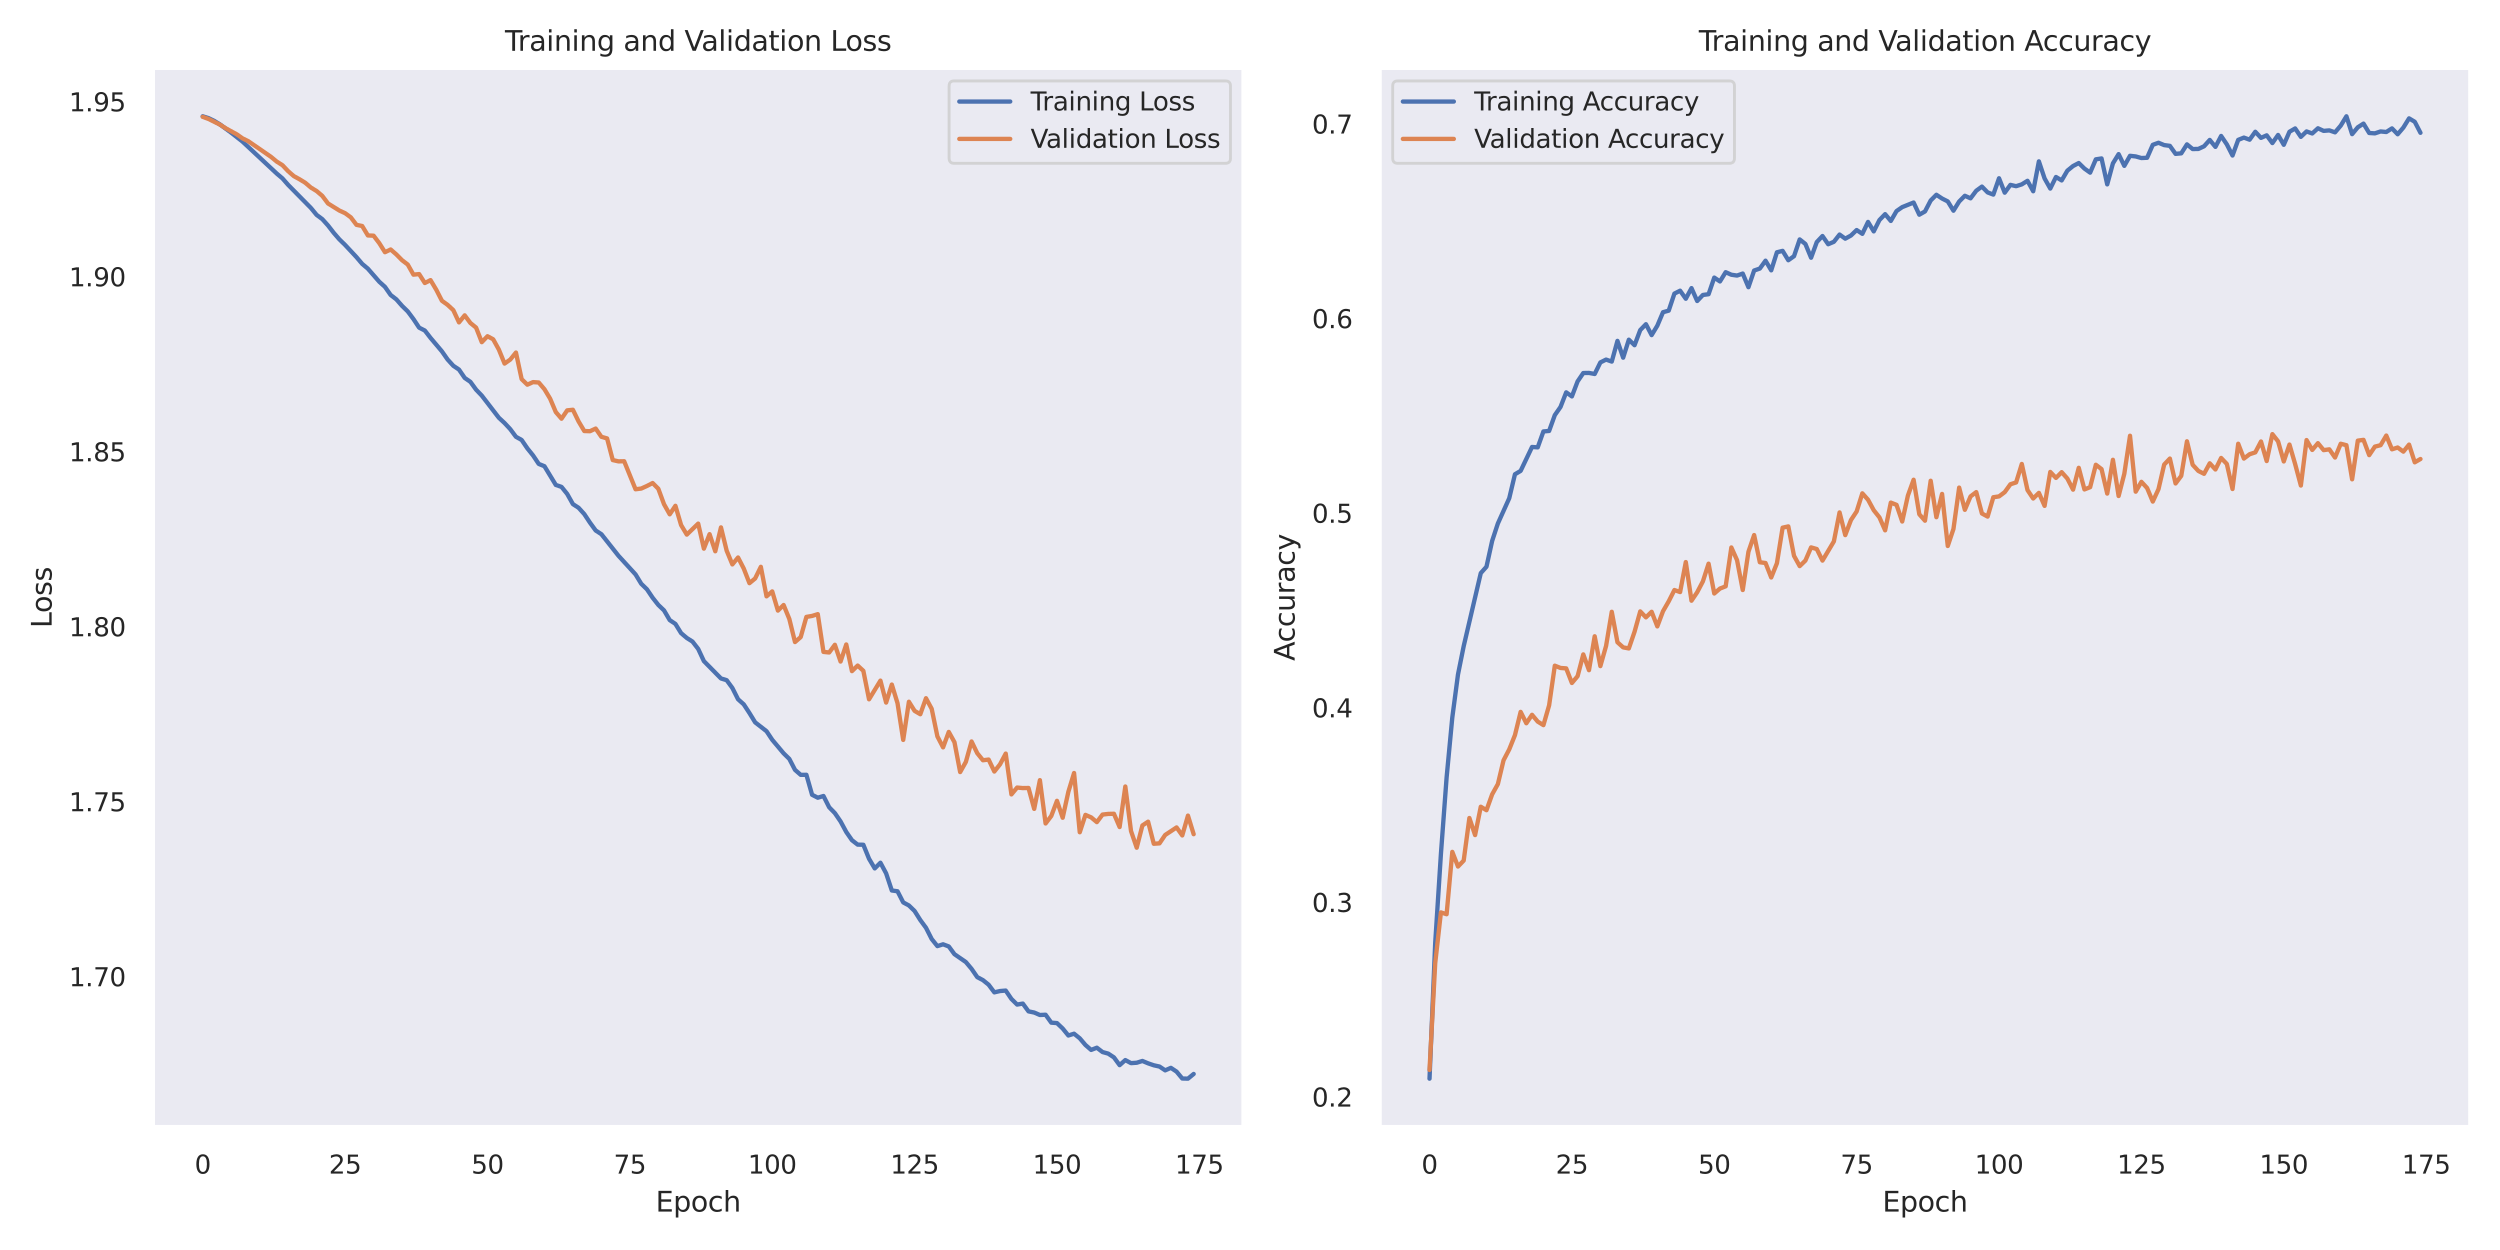 <?xml version="1.0" encoding="utf-8" standalone="no"?>
<!DOCTYPE svg PUBLIC "-//W3C//DTD SVG 1.1//EN"
  "http://www.w3.org/Graphics/SVG/1.1/DTD/svg11.dtd">
<svg xmlns:xlink="http://www.w3.org/1999/xlink" width="864pt" height="432pt" viewBox="0 0 864 432" xmlns="http://www.w3.org/2000/svg" version="1.1">
 <defs>
  <style type="text/css">*{stroke-linejoin: round; stroke-linecap: butt}</style>
 </defs>
 <g id="figure_1">
  <g id="patch_1">
   <path d="M 0 432 
L 864 432 
L 864 0 
L 0 0 
z
" style="fill: #ffffff"/>
  </g>
  <g id="axes_1">
   <g id="patch_2">
    <path d="M 52.938 389.412 
L 429.651 389.412 
L 429.651 23.568 
L 52.938 23.568 
z
" style="fill: #eaeaf2"/>
   </g>
   <g id="matplotlib.axis_1">
    <g id="xtick_1">
     <g id="text_1">
      <!-- 0 -->
      <g style="fill: #262626" transform="translate(67.262 405.599) scale(0.088 -0.088)">
       <defs>
        <path id="DejaVuSans-30" d="M 2034 4250 
Q 1547 4250 1301 3770 
Q 1056 3291 1056 2328 
Q 1056 1369 1301 889 
Q 1547 409 2034 409 
Q 2525 409 2770 889 
Q 3016 1369 3016 2328 
Q 3016 3291 2770 3770 
Q 2525 4250 2034 4250 
z
M 2034 4750 
Q 2819 4750 3233 4129 
Q 3647 3509 3647 2328 
Q 3647 1150 3233 529 
Q 2819 -91 2034 -91 
Q 1250 -91 836 529 
Q 422 1150 422 2328 
Q 422 3509 836 4129 
Q 1250 4750 2034 4750 
z
" transform="scale(0.016)"/>
       </defs>
       <use xlink:href="#DejaVuSans-30"/>
      </g>
     </g>
    </g>
    <g id="xtick_2">
     <g id="text_2">
      <!-- 25 -->
      <g style="fill: #262626" transform="translate(113.667 405.599) scale(0.088 -0.088)">
       <defs>
        <path id="DejaVuSans-32" d="M 1228 531 
L 3431 531 
L 3431 0 
L 469 0 
L 469 531 
Q 828 903 1448 1529 
Q 2069 2156 2228 2338 
Q 2531 2678 2651 2914 
Q 2772 3150 2772 3378 
Q 2772 3750 2511 3984 
Q 2250 4219 1831 4219 
Q 1534 4219 1204 4116 
Q 875 4013 500 3803 
L 500 4441 
Q 881 4594 1212 4672 
Q 1544 4750 1819 4750 
Q 2544 4750 2975 4387 
Q 3406 4025 3406 3419 
Q 3406 3131 3298 2873 
Q 3191 2616 2906 2266 
Q 2828 2175 2409 1742 
Q 1991 1309 1228 531 
z
" transform="scale(0.016)"/>
        <path id="DejaVuSans-35" d="M 691 4666 
L 3169 4666 
L 3169 4134 
L 1269 4134 
L 1269 2991 
Q 1406 3038 1543 3061 
Q 1681 3084 1819 3084 
Q 2600 3084 3056 2656 
Q 3513 2228 3513 1497 
Q 3513 744 3044 326 
Q 2575 -91 1722 -91 
Q 1428 -91 1123 -41 
Q 819 9 494 109 
L 494 744 
Q 775 591 1075 516 
Q 1375 441 1709 441 
Q 2250 441 2565 725 
Q 2881 1009 2881 1497 
Q 2881 1984 2565 2268 
Q 2250 2553 1709 2553 
Q 1456 2553 1204 2497 
Q 953 2441 691 2322 
L 691 4666 
z
" transform="scale(0.016)"/>
       </defs>
       <use xlink:href="#DejaVuSans-32"/>
       <use xlink:href="#DejaVuSans-35" x="63.623"/>
      </g>
     </g>
    </g>
    <g id="xtick_3">
     <g id="text_3">
      <!-- 50 -->
      <g style="fill: #262626" transform="translate(162.872 405.599) scale(0.088 -0.088)">
       <use xlink:href="#DejaVuSans-35"/>
       <use xlink:href="#DejaVuSans-30" x="63.623"/>
      </g>
     </g>
    </g>
    <g id="xtick_4">
     <g id="text_4">
      <!-- 75 -->
      <g style="fill: #262626" transform="translate(212.077 405.599) scale(0.088 -0.088)">
       <defs>
        <path id="DejaVuSans-37" d="M 525 4666 
L 3525 4666 
L 3525 4397 
L 1831 0 
L 1172 0 
L 2766 4134 
L 525 4134 
L 525 4666 
z
" transform="scale(0.016)"/>
       </defs>
       <use xlink:href="#DejaVuSans-37"/>
       <use xlink:href="#DejaVuSans-35" x="63.623"/>
      </g>
     </g>
    </g>
    <g id="xtick_5">
     <g id="text_5">
      <!-- 100 -->
      <g style="fill: #262626" transform="translate(258.483 405.599) scale(0.088 -0.088)">
       <defs>
        <path id="DejaVuSans-31" d="M 794 531 
L 1825 531 
L 1825 4091 
L 703 3866 
L 703 4441 
L 1819 4666 
L 2450 4666 
L 2450 531 
L 3481 531 
L 3481 0 
L 794 0 
L 794 531 
z
" transform="scale(0.016)"/>
       </defs>
       <use xlink:href="#DejaVuSans-31"/>
       <use xlink:href="#DejaVuSans-30" x="63.623"/>
       <use xlink:href="#DejaVuSans-30" x="127.246"/>
      </g>
     </g>
    </g>
    <g id="xtick_6">
     <g id="text_6">
      <!-- 125 -->
      <g style="fill: #262626" transform="translate(307.688 405.599) scale(0.088 -0.088)">
       <use xlink:href="#DejaVuSans-31"/>
       <use xlink:href="#DejaVuSans-32" x="63.623"/>
       <use xlink:href="#DejaVuSans-35" x="127.246"/>
      </g>
     </g>
    </g>
    <g id="xtick_7">
     <g id="text_7">
      <!-- 150 -->
      <g style="fill: #262626" transform="translate(356.892 405.599) scale(0.088 -0.088)">
       <use xlink:href="#DejaVuSans-31"/>
       <use xlink:href="#DejaVuSans-35" x="63.623"/>
       <use xlink:href="#DejaVuSans-30" x="127.246"/>
      </g>
     </g>
    </g>
    <g id="xtick_8">
     <g id="text_8">
      <!-- 175 -->
      <g style="fill: #262626" transform="translate(406.097 405.599) scale(0.088 -0.088)">
       <use xlink:href="#DejaVuSans-31"/>
       <use xlink:href="#DejaVuSans-37" x="63.623"/>
       <use xlink:href="#DejaVuSans-35" x="127.246"/>
      </g>
     </g>
    </g>
    <g id="text_9">
     <!-- Epoch -->
     <g style="fill: #262626" transform="translate(226.596 418.723) scale(0.096 -0.096)">
      <defs>
       <path id="DejaVuSans-45" d="M 628 4666 
L 3578 4666 
L 3578 4134 
L 1259 4134 
L 1259 2753 
L 3481 2753 
L 3481 2222 
L 1259 2222 
L 1259 531 
L 3634 531 
L 3634 0 
L 628 0 
L 628 4666 
z
" transform="scale(0.016)"/>
       <path id="DejaVuSans-70" d="M 1159 525 
L 1159 -1331 
L 581 -1331 
L 581 3500 
L 1159 3500 
L 1159 2969 
Q 1341 3281 1617 3432 
Q 1894 3584 2278 3584 
Q 2916 3584 3314 3078 
Q 3713 2572 3713 1747 
Q 3713 922 3314 415 
Q 2916 -91 2278 -91 
Q 1894 -91 1617 61 
Q 1341 213 1159 525 
z
M 3116 1747 
Q 3116 2381 2855 2742 
Q 2594 3103 2138 3103 
Q 1681 3103 1420 2742 
Q 1159 2381 1159 1747 
Q 1159 1113 1420 752 
Q 1681 391 2138 391 
Q 2594 391 2855 752 
Q 3116 1113 3116 1747 
z
" transform="scale(0.016)"/>
       <path id="DejaVuSans-6f" d="M 1959 3097 
Q 1497 3097 1228 2736 
Q 959 2375 959 1747 
Q 959 1119 1226 758 
Q 1494 397 1959 397 
Q 2419 397 2687 759 
Q 2956 1122 2956 1747 
Q 2956 2369 2687 2733 
Q 2419 3097 1959 3097 
z
M 1959 3584 
Q 2709 3584 3137 3096 
Q 3566 2609 3566 1747 
Q 3566 888 3137 398 
Q 2709 -91 1959 -91 
Q 1206 -91 779 398 
Q 353 888 353 1747 
Q 353 2609 779 3096 
Q 1206 3584 1959 3584 
z
" transform="scale(0.016)"/>
       <path id="DejaVuSans-63" d="M 3122 3366 
L 3122 2828 
Q 2878 2963 2633 3030 
Q 2388 3097 2138 3097 
Q 1578 3097 1268 2742 
Q 959 2388 959 1747 
Q 959 1106 1268 751 
Q 1578 397 2138 397 
Q 2388 397 2633 464 
Q 2878 531 3122 666 
L 3122 134 
Q 2881 22 2623 -34 
Q 2366 -91 2075 -91 
Q 1284 -91 818 406 
Q 353 903 353 1747 
Q 353 2603 823 3093 
Q 1294 3584 2113 3584 
Q 2378 3584 2631 3529 
Q 2884 3475 3122 3366 
z
" transform="scale(0.016)"/>
       <path id="DejaVuSans-68" d="M 3513 2113 
L 3513 0 
L 2938 0 
L 2938 2094 
Q 2938 2591 2744 2837 
Q 2550 3084 2163 3084 
Q 1697 3084 1428 2787 
Q 1159 2491 1159 1978 
L 1159 0 
L 581 0 
L 581 4863 
L 1159 4863 
L 1159 2956 
Q 1366 3272 1645 3428 
Q 1925 3584 2291 3584 
Q 2894 3584 3203 3211 
Q 3513 2838 3513 2113 
z
" transform="scale(0.016)"/>
      </defs>
      <use xlink:href="#DejaVuSans-45"/>
      <use xlink:href="#DejaVuSans-70" x="63.184"/>
      <use xlink:href="#DejaVuSans-6f" x="126.66"/>
      <use xlink:href="#DejaVuSans-63" x="187.842"/>
      <use xlink:href="#DejaVuSans-68" x="242.822"/>
     </g>
    </g>
   </g>
   <g id="matplotlib.axis_2">
    <g id="ytick_1">
     <g id="text_10">
      <!-- 1.70 -->
      <g style="fill: #262626" transform="translate(23.844 340.845) scale(0.088 -0.088)">
       <defs>
        <path id="DejaVuSans-2e" d="M 684 794 
L 1344 794 
L 1344 0 
L 684 0 
L 684 794 
z
" transform="scale(0.016)"/>
       </defs>
       <use xlink:href="#DejaVuSans-31"/>
       <use xlink:href="#DejaVuSans-2e" x="63.623"/>
       <use xlink:href="#DejaVuSans-37" x="95.41"/>
       <use xlink:href="#DejaVuSans-30" x="159.033"/>
      </g>
     </g>
    </g>
    <g id="ytick_2">
     <g id="text_11">
      <!-- 1.75 -->
      <g style="fill: #262626" transform="translate(23.844 280.372) scale(0.088 -0.088)">
       <use xlink:href="#DejaVuSans-31"/>
       <use xlink:href="#DejaVuSans-2e" x="63.623"/>
       <use xlink:href="#DejaVuSans-37" x="95.41"/>
       <use xlink:href="#DejaVuSans-35" x="159.033"/>
      </g>
     </g>
    </g>
    <g id="ytick_3">
     <g id="text_12">
      <!-- 1.80 -->
      <g style="fill: #262626" transform="translate(23.844 219.9) scale(0.088 -0.088)">
       <defs>
        <path id="DejaVuSans-38" d="M 2034 2216 
Q 1584 2216 1326 1975 
Q 1069 1734 1069 1313 
Q 1069 891 1326 650 
Q 1584 409 2034 409 
Q 2484 409 2743 651 
Q 3003 894 3003 1313 
Q 3003 1734 2745 1975 
Q 2488 2216 2034 2216 
z
M 1403 2484 
Q 997 2584 770 2862 
Q 544 3141 544 3541 
Q 544 4100 942 4425 
Q 1341 4750 2034 4750 
Q 2731 4750 3128 4425 
Q 3525 4100 3525 3541 
Q 3525 3141 3298 2862 
Q 3072 2584 2669 2484 
Q 3125 2378 3379 2068 
Q 3634 1759 3634 1313 
Q 3634 634 3220 271 
Q 2806 -91 2034 -91 
Q 1263 -91 848 271 
Q 434 634 434 1313 
Q 434 1759 690 2068 
Q 947 2378 1403 2484 
z
M 1172 3481 
Q 1172 3119 1398 2916 
Q 1625 2713 2034 2713 
Q 2441 2713 2670 2916 
Q 2900 3119 2900 3481 
Q 2900 3844 2670 4047 
Q 2441 4250 2034 4250 
Q 1625 4250 1398 4047 
Q 1172 3844 1172 3481 
z
" transform="scale(0.016)"/>
       </defs>
       <use xlink:href="#DejaVuSans-31"/>
       <use xlink:href="#DejaVuSans-2e" x="63.623"/>
       <use xlink:href="#DejaVuSans-38" x="95.41"/>
       <use xlink:href="#DejaVuSans-30" x="159.033"/>
      </g>
     </g>
    </g>
    <g id="ytick_4">
     <g id="text_13">
      <!-- 1.85 -->
      <g style="fill: #262626" transform="translate(23.844 159.427) scale(0.088 -0.088)">
       <use xlink:href="#DejaVuSans-31"/>
       <use xlink:href="#DejaVuSans-2e" x="63.623"/>
       <use xlink:href="#DejaVuSans-38" x="95.41"/>
       <use xlink:href="#DejaVuSans-35" x="159.033"/>
      </g>
     </g>
    </g>
    <g id="ytick_5">
     <g id="text_14">
      <!-- 1.90 -->
      <g style="fill: #262626" transform="translate(23.844 98.954) scale(0.088 -0.088)">
       <defs>
        <path id="DejaVuSans-39" d="M 703 97 
L 703 672 
Q 941 559 1184 500 
Q 1428 441 1663 441 
Q 2288 441 2617 861 
Q 2947 1281 2994 2138 
Q 2813 1869 2534 1725 
Q 2256 1581 1919 1581 
Q 1219 1581 811 2004 
Q 403 2428 403 3163 
Q 403 3881 828 4315 
Q 1253 4750 1959 4750 
Q 2769 4750 3195 4129 
Q 3622 3509 3622 2328 
Q 3622 1225 3098 567 
Q 2575 -91 1691 -91 
Q 1453 -91 1209 -44 
Q 966 3 703 97 
z
M 1959 2075 
Q 2384 2075 2632 2365 
Q 2881 2656 2881 3163 
Q 2881 3666 2632 3958 
Q 2384 4250 1959 4250 
Q 1534 4250 1286 3958 
Q 1038 3666 1038 3163 
Q 1038 2656 1286 2365 
Q 1534 2075 1959 2075 
z
" transform="scale(0.016)"/>
       </defs>
       <use xlink:href="#DejaVuSans-31"/>
       <use xlink:href="#DejaVuSans-2e" x="63.623"/>
       <use xlink:href="#DejaVuSans-39" x="95.41"/>
       <use xlink:href="#DejaVuSans-30" x="159.033"/>
      </g>
     </g>
    </g>
    <g id="ytick_6">
     <g id="text_15">
      <!-- 1.95 -->
      <g style="fill: #262626" transform="translate(23.844 38.482) scale(0.088 -0.088)">
       <use xlink:href="#DejaVuSans-31"/>
       <use xlink:href="#DejaVuSans-2e" x="63.623"/>
       <use xlink:href="#DejaVuSans-39" x="95.41"/>
       <use xlink:href="#DejaVuSans-35" x="159.033"/>
      </g>
     </g>
    </g>
    <g id="text_16">
     <!-- Loss -->
     <g style="fill: #262626" transform="translate(17.848 217.018) rotate(-90) scale(0.096 -0.096)">
      <defs>
       <path id="DejaVuSans-4c" d="M 628 4666 
L 1259 4666 
L 1259 531 
L 3531 531 
L 3531 0 
L 628 0 
L 628 4666 
z
" transform="scale(0.016)"/>
       <path id="DejaVuSans-73" d="M 2834 3397 
L 2834 2853 
Q 2591 2978 2328 3040 
Q 2066 3103 1784 3103 
Q 1356 3103 1142 2972 
Q 928 2841 928 2578 
Q 928 2378 1081 2264 
Q 1234 2150 1697 2047 
L 1894 2003 
Q 2506 1872 2764 1633 
Q 3022 1394 3022 966 
Q 3022 478 2636 193 
Q 2250 -91 1575 -91 
Q 1294 -91 989 -36 
Q 684 19 347 128 
L 347 722 
Q 666 556 975 473 
Q 1284 391 1588 391 
Q 1994 391 2212 530 
Q 2431 669 2431 922 
Q 2431 1156 2273 1281 
Q 2116 1406 1581 1522 
L 1381 1569 
Q 847 1681 609 1914 
Q 372 2147 372 2553 
Q 372 3047 722 3315 
Q 1072 3584 1716 3584 
Q 2034 3584 2315 3537 
Q 2597 3491 2834 3397 
z
" transform="scale(0.016)"/>
      </defs>
      <use xlink:href="#DejaVuSans-4c"/>
      <use xlink:href="#DejaVuSans-6f" x="53.963"/>
      <use xlink:href="#DejaVuSans-73" x="115.145"/>
      <use xlink:href="#DejaVuSans-73" x="167.244"/>
     </g>
    </g>
   </g>
   <g id="line2d_1">
    <path d="M 70.061 40.197 
L 72.03 40.81 
L 73.998 41.755 
L 75.966 42.968 
L 79.902 45.863 
L 83.839 48.961 
L 95.648 59.99 
L 97.616 61.654 
L 99.584 63.9 
L 107.457 71.885 
L 109.425 74.272 
L 111.393 75.737 
L 113.362 77.927 
L 115.33 80.463 
L 117.298 82.738 
L 119.266 84.651 
L 123.203 88.874 
L 125.171 91.199 
L 127.139 92.857 
L 131.075 97.371 
L 133.044 99.147 
L 135.012 101.949 
L 136.98 103.465 
L 138.948 105.708 
L 140.916 107.624 
L 142.885 110.265 
L 144.853 113.235 
L 146.821 114.235 
L 148.789 116.772 
L 152.726 121.433 
L 154.694 124.244 
L 156.662 126.409 
L 158.63 127.73 
L 160.598 130.604 
L 162.567 131.966 
L 164.535 134.669 
L 166.503 136.72 
L 172.408 144.384 
L 174.376 146.203 
L 176.344 148.315 
L 178.312 150.955 
L 180.28 152.057 
L 182.249 154.947 
L 184.217 157.392 
L 186.185 160.331 
L 188.153 161.124 
L 192.09 167.605 
L 194.058 168.265 
L 196.026 170.716 
L 197.994 174.217 
L 199.962 175.495 
L 201.931 177.675 
L 203.899 180.638 
L 205.867 183.338 
L 207.835 184.614 
L 213.74 192.071 
L 219.644 198.522 
L 221.613 201.748 
L 223.581 203.663 
L 225.549 206.571 
L 227.517 209.07 
L 229.485 210.949 
L 231.454 214.306 
L 233.422 215.626 
L 235.39 218.813 
L 237.358 220.484 
L 239.326 221.725 
L 241.294 224.268 
L 243.263 228.483 
L 249.167 234.473 
L 251.135 235.074 
L 253.104 237.765 
L 255.072 241.668 
L 257.04 243.428 
L 259.008 246.431 
L 260.976 249.644 
L 264.913 252.715 
L 266.881 255.672 
L 270.817 260.349 
L 272.786 262.278 
L 274.754 266.066 
L 276.722 267.783 
L 278.69 267.771 
L 280.658 274.677 
L 282.627 275.686 
L 284.595 275.1 
L 286.563 278.995 
L 288.531 281.017 
L 290.499 283.888 
L 292.468 287.536 
L 294.436 290.375 
L 296.404 291.903 
L 298.372 291.947 
L 300.34 296.787 
L 302.309 300.123 
L 304.277 298.16 
L 306.245 301.834 
L 308.213 307.753 
L 310.181 308.021 
L 312.15 311.868 
L 314.118 312.931 
L 316.086 314.851 
L 318.054 317.969 
L 320.022 320.644 
L 321.991 324.52 
L 323.959 326.975 
L 325.927 326.355 
L 327.895 327.089 
L 329.863 329.771 
L 333.8 332.49 
L 335.768 334.834 
L 337.736 337.698 
L 339.704 338.729 
L 341.673 340.326 
L 343.641 342.957 
L 345.609 342.502 
L 347.577 342.343 
L 349.545 345.232 
L 351.514 347.177 
L 353.482 346.838 
L 355.45 349.525 
L 357.418 349.934 
L 359.386 350.782 
L 361.355 350.692 
L 363.323 353.43 
L 365.291 353.58 
L 367.259 355.447 
L 369.227 357.869 
L 371.196 357.247 
L 373.164 358.838 
L 375.132 361.15 
L 377.1 362.85 
L 379.068 362.087 
L 381.037 363.587 
L 383.005 364.132 
L 384.973 365.43 
L 386.941 368.115 
L 388.909 366.364 
L 390.878 367.418 
L 392.846 367.285 
L 394.814 366.668 
L 396.782 367.487 
L 398.75 368.165 
L 400.718 368.598 
L 402.687 369.914 
L 404.655 369.049 
L 406.623 370.354 
L 408.591 372.731 
L 410.559 372.783 
L 412.528 371.165 
L 412.528 371.165 
" clip-path="url(#p91e1d79ebf)" style="fill: none; stroke: #4c72b0; stroke-width: 1.5; stroke-linecap: round"/>
   </g>
   <g id="line2d_2">
    <path d="M 70.061 40.385 
L 72.03 41.095 
L 75.966 43.046 
L 77.934 44.296 
L 81.871 46.45 
L 83.839 47.834 
L 85.807 48.794 
L 93.68 54.226 
L 95.648 55.849 
L 97.616 57.093 
L 99.584 59.164 
L 101.552 60.873 
L 103.521 61.953 
L 105.489 63.16 
L 107.457 64.836 
L 109.425 66.026 
L 111.393 67.712 
L 113.362 70.32 
L 117.298 72.771 
L 119.266 73.674 
L 121.234 75.108 
L 123.203 77.712 
L 125.171 78.105 
L 127.139 81.37 
L 129.107 81.453 
L 131.075 84.033 
L 133.044 87.159 
L 135.012 86.223 
L 136.98 87.934 
L 138.948 89.929 
L 140.916 91.426 
L 142.885 94.919 
L 144.853 94.721 
L 146.821 97.807 
L 148.789 96.811 
L 150.757 100.107 
L 152.726 103.944 
L 154.694 105.363 
L 156.662 107.187 
L 158.63 111.411 
L 160.598 108.987 
L 162.567 111.623 
L 164.535 113.224 
L 166.503 118.25 
L 168.471 116.207 
L 170.439 117.251 
L 172.408 120.823 
L 174.376 125.65 
L 176.344 124.269 
L 178.312 121.844 
L 180.28 131.031 
L 182.249 132.946 
L 184.217 132.059 
L 186.185 132.192 
L 188.153 134.503 
L 190.121 137.773 
L 192.09 142.419 
L 194.058 144.701 
L 196.026 141.82 
L 197.994 141.617 
L 199.962 145.659 
L 201.931 148.964 
L 203.899 149.028 
L 205.867 148.112 
L 207.835 150.959 
L 209.803 151.517 
L 211.772 159 
L 213.74 159.449 
L 215.708 159.408 
L 219.644 169.09 
L 221.613 168.842 
L 223.581 167.954 
L 225.549 166.941 
L 227.517 168.916 
L 229.485 174.261 
L 231.454 177.749 
L 233.422 174.807 
L 235.39 181.468 
L 237.358 184.758 
L 241.294 180.961 
L 243.263 189.607 
L 245.231 184.61 
L 247.199 190.52 
L 249.167 182.268 
L 251.135 190.314 
L 253.104 195.063 
L 255.072 192.674 
L 257.04 196.488 
L 259.008 201.54 
L 260.976 199.915 
L 262.945 195.895 
L 264.913 206.095 
L 266.881 204.393 
L 268.849 211.019 
L 270.817 209.096 
L 272.786 213.896 
L 274.754 221.891 
L 276.722 220.179 
L 278.69 213.201 
L 280.658 212.864 
L 282.627 212.257 
L 284.595 225.299 
L 286.563 225.496 
L 288.531 222.838 
L 290.499 228.629 
L 292.468 222.733 
L 294.436 231.94 
L 296.404 230.023 
L 298.372 231.836 
L 300.34 241.679 
L 304.277 235.224 
L 306.245 242.804 
L 308.213 236.586 
L 310.181 243.018 
L 312.15 255.711 
L 314.118 242.523 
L 316.086 245.68 
L 318.054 246.835 
L 320.022 241.309 
L 321.991 244.961 
L 323.959 254.497 
L 325.927 258.288 
L 327.895 252.954 
L 329.863 256.504 
L 331.832 266.826 
L 333.8 263.316 
L 335.768 256.252 
L 337.736 260.306 
L 339.704 262.742 
L 341.673 262.506 
L 343.641 266.639 
L 345.609 264.151 
L 347.577 260.442 
L 349.545 274.546 
L 351.514 272.179 
L 353.482 272.36 
L 355.45 272.326 
L 357.418 279.546 
L 359.386 269.622 
L 361.355 284.591 
L 363.323 281.995 
L 365.291 276.771 
L 367.259 282.614 
L 369.227 273.638 
L 371.196 267.157 
L 373.164 287.625 
L 375.132 281.627 
L 377.1 282.483 
L 379.068 284.126 
L 381.037 281.515 
L 383.005 281.29 
L 384.973 281.237 
L 386.941 285.821 
L 388.909 271.819 
L 390.878 287.206 
L 392.846 292.967 
L 394.814 285.278 
L 396.782 283.975 
L 398.75 291.601 
L 400.718 291.468 
L 402.687 288.561 
L 406.623 285.963 
L 408.591 288.722 
L 410.559 281.879 
L 412.528 288.294 
L 412.528 288.294 
" clip-path="url(#p91e1d79ebf)" style="fill: none; stroke: #dd8452; stroke-width: 1.5; stroke-linecap: round"/>
   </g>
   <g id="patch_3">
    <path d="M 52.938 389.412 
L 52.938 23.568 
" style="fill: none; stroke: #ffffff; stroke-width: 1.25; stroke-linejoin: miter; stroke-linecap: square"/>
   </g>
   <g id="patch_4">
    <path d="M 429.651 389.412 
L 429.651 23.568 
" style="fill: none; stroke: #ffffff; stroke-width: 1.25; stroke-linejoin: miter; stroke-linecap: square"/>
   </g>
   <g id="patch_5">
    <path d="M 52.938 389.412 
L 429.651 389.412 
" style="fill: none; stroke: #ffffff; stroke-width: 1.25; stroke-linejoin: miter; stroke-linecap: square"/>
   </g>
   <g id="patch_6">
    <path d="M 52.938 23.568 
L 429.651 23.568 
" style="fill: none; stroke: #ffffff; stroke-width: 1.25; stroke-linejoin: miter; stroke-linecap: square"/>
   </g>
   <g id="text_17">
    <!-- Training and Validation Loss -->
    <g style="fill: #262626" transform="translate(174.519 17.568) scale(0.096 -0.096)">
     <defs>
      <path id="DejaVuSans-54" d="M -19 4666 
L 3928 4666 
L 3928 4134 
L 2272 4134 
L 2272 0 
L 1638 0 
L 1638 4134 
L -19 4134 
L -19 4666 
z
" transform="scale(0.016)"/>
      <path id="DejaVuSans-72" d="M 2631 2963 
Q 2534 3019 2420 3045 
Q 2306 3072 2169 3072 
Q 1681 3072 1420 2755 
Q 1159 2438 1159 1844 
L 1159 0 
L 581 0 
L 581 3500 
L 1159 3500 
L 1159 2956 
Q 1341 3275 1631 3429 
Q 1922 3584 2338 3584 
Q 2397 3584 2469 3576 
Q 2541 3569 2628 3553 
L 2631 2963 
z
" transform="scale(0.016)"/>
      <path id="DejaVuSans-61" d="M 2194 1759 
Q 1497 1759 1228 1600 
Q 959 1441 959 1056 
Q 959 750 1161 570 
Q 1363 391 1709 391 
Q 2188 391 2477 730 
Q 2766 1069 2766 1631 
L 2766 1759 
L 2194 1759 
z
M 3341 1997 
L 3341 0 
L 2766 0 
L 2766 531 
Q 2569 213 2275 61 
Q 1981 -91 1556 -91 
Q 1019 -91 701 211 
Q 384 513 384 1019 
Q 384 1609 779 1909 
Q 1175 2209 1959 2209 
L 2766 2209 
L 2766 2266 
Q 2766 2663 2505 2880 
Q 2244 3097 1772 3097 
Q 1472 3097 1187 3025 
Q 903 2953 641 2809 
L 641 3341 
Q 956 3463 1253 3523 
Q 1550 3584 1831 3584 
Q 2591 3584 2966 3190 
Q 3341 2797 3341 1997 
z
" transform="scale(0.016)"/>
      <path id="DejaVuSans-69" d="M 603 3500 
L 1178 3500 
L 1178 0 
L 603 0 
L 603 3500 
z
M 603 4863 
L 1178 4863 
L 1178 4134 
L 603 4134 
L 603 4863 
z
" transform="scale(0.016)"/>
      <path id="DejaVuSans-6e" d="M 3513 2113 
L 3513 0 
L 2938 0 
L 2938 2094 
Q 2938 2591 2744 2837 
Q 2550 3084 2163 3084 
Q 1697 3084 1428 2787 
Q 1159 2491 1159 1978 
L 1159 0 
L 581 0 
L 581 3500 
L 1159 3500 
L 1159 2956 
Q 1366 3272 1645 3428 
Q 1925 3584 2291 3584 
Q 2894 3584 3203 3211 
Q 3513 2838 3513 2113 
z
" transform="scale(0.016)"/>
      <path id="DejaVuSans-67" d="M 2906 1791 
Q 2906 2416 2648 2759 
Q 2391 3103 1925 3103 
Q 1463 3103 1205 2759 
Q 947 2416 947 1791 
Q 947 1169 1205 825 
Q 1463 481 1925 481 
Q 2391 481 2648 825 
Q 2906 1169 2906 1791 
z
M 3481 434 
Q 3481 -459 3084 -895 
Q 2688 -1331 1869 -1331 
Q 1566 -1331 1297 -1286 
Q 1028 -1241 775 -1147 
L 775 -588 
Q 1028 -725 1275 -790 
Q 1522 -856 1778 -856 
Q 2344 -856 2625 -561 
Q 2906 -266 2906 331 
L 2906 616 
Q 2728 306 2450 153 
Q 2172 0 1784 0 
Q 1141 0 747 490 
Q 353 981 353 1791 
Q 353 2603 747 3093 
Q 1141 3584 1784 3584 
Q 2172 3584 2450 3431 
Q 2728 3278 2906 2969 
L 2906 3500 
L 3481 3500 
L 3481 434 
z
" transform="scale(0.016)"/>
      <path id="DejaVuSans-20" transform="scale(0.016)"/>
      <path id="DejaVuSans-64" d="M 2906 2969 
L 2906 4863 
L 3481 4863 
L 3481 0 
L 2906 0 
L 2906 525 
Q 2725 213 2448 61 
Q 2172 -91 1784 -91 
Q 1150 -91 751 415 
Q 353 922 353 1747 
Q 353 2572 751 3078 
Q 1150 3584 1784 3584 
Q 2172 3584 2448 3432 
Q 2725 3281 2906 2969 
z
M 947 1747 
Q 947 1113 1208 752 
Q 1469 391 1925 391 
Q 2381 391 2643 752 
Q 2906 1113 2906 1747 
Q 2906 2381 2643 2742 
Q 2381 3103 1925 3103 
Q 1469 3103 1208 2742 
Q 947 2381 947 1747 
z
" transform="scale(0.016)"/>
      <path id="DejaVuSans-56" d="M 1831 0 
L 50 4666 
L 709 4666 
L 2188 738 
L 3669 4666 
L 4325 4666 
L 2547 0 
L 1831 0 
z
" transform="scale(0.016)"/>
      <path id="DejaVuSans-6c" d="M 603 4863 
L 1178 4863 
L 1178 0 
L 603 0 
L 603 4863 
z
" transform="scale(0.016)"/>
      <path id="DejaVuSans-74" d="M 1172 4494 
L 1172 3500 
L 2356 3500 
L 2356 3053 
L 1172 3053 
L 1172 1153 
Q 1172 725 1289 603 
Q 1406 481 1766 481 
L 2356 481 
L 2356 0 
L 1766 0 
Q 1100 0 847 248 
Q 594 497 594 1153 
L 594 3053 
L 172 3053 
L 172 3500 
L 594 3500 
L 594 4494 
L 1172 4494 
z
" transform="scale(0.016)"/>
     </defs>
     <use xlink:href="#DejaVuSans-54"/>
     <use xlink:href="#DejaVuSans-72" x="46.334"/>
     <use xlink:href="#DejaVuSans-61" x="87.447"/>
     <use xlink:href="#DejaVuSans-69" x="148.727"/>
     <use xlink:href="#DejaVuSans-6e" x="176.51"/>
     <use xlink:href="#DejaVuSans-69" x="239.889"/>
     <use xlink:href="#DejaVuSans-6e" x="267.672"/>
     <use xlink:href="#DejaVuSans-67" x="331.051"/>
     <use xlink:href="#DejaVuSans-20" x="394.527"/>
     <use xlink:href="#DejaVuSans-61" x="426.314"/>
     <use xlink:href="#DejaVuSans-6e" x="487.594"/>
     <use xlink:href="#DejaVuSans-64" x="550.973"/>
     <use xlink:href="#DejaVuSans-20" x="614.449"/>
     <use xlink:href="#DejaVuSans-56" x="646.236"/>
     <use xlink:href="#DejaVuSans-61" x="706.895"/>
     <use xlink:href="#DejaVuSans-6c" x="768.174"/>
     <use xlink:href="#DejaVuSans-69" x="795.957"/>
     <use xlink:href="#DejaVuSans-64" x="823.74"/>
     <use xlink:href="#DejaVuSans-61" x="887.217"/>
     <use xlink:href="#DejaVuSans-74" x="948.496"/>
     <use xlink:href="#DejaVuSans-69" x="987.705"/>
     <use xlink:href="#DejaVuSans-6f" x="1015.488"/>
     <use xlink:href="#DejaVuSans-6e" x="1076.67"/>
     <use xlink:href="#DejaVuSans-20" x="1140.049"/>
     <use xlink:href="#DejaVuSans-4c" x="1171.836"/>
     <use xlink:href="#DejaVuSans-6f" x="1225.799"/>
     <use xlink:href="#DejaVuSans-73" x="1286.98"/>
     <use xlink:href="#DejaVuSans-73" x="1339.08"/>
    </g>
   </g>
   <g id="legend_1">
    <g id="patch_7">
     <path d="M 329.776 56.441 
L 423.491 56.441 
Q 425.251 56.441 425.251 54.681 
L 425.251 29.728 
Q 425.251 27.968 423.491 27.968 
L 329.776 27.968 
Q 328.017 27.968 328.017 29.728 
L 328.017 54.681 
Q 328.017 56.441 329.776 56.441 
z
" style="fill: #eaeaf2; opacity: 0.8; stroke: #cccccc; stroke-linejoin: miter"/>
    </g>
    <g id="line2d_3">
     <path d="M 331.536 35.095 
L 340.337 35.095 
L 349.137 35.095 
" style="fill: none; stroke: #4c72b0; stroke-width: 1.5; stroke-linecap: round"/>
    </g>
    <g id="text_18">
     <!-- Training Loss -->
     <g style="fill: #262626" transform="translate(356.176 38.175) scale(0.088 -0.088)">
      <use xlink:href="#DejaVuSans-54"/>
      <use xlink:href="#DejaVuSans-72" x="46.334"/>
      <use xlink:href="#DejaVuSans-61" x="87.447"/>
      <use xlink:href="#DejaVuSans-69" x="148.727"/>
      <use xlink:href="#DejaVuSans-6e" x="176.51"/>
      <use xlink:href="#DejaVuSans-69" x="239.889"/>
      <use xlink:href="#DejaVuSans-6e" x="267.672"/>
      <use xlink:href="#DejaVuSans-67" x="331.051"/>
      <use xlink:href="#DejaVuSans-20" x="394.527"/>
      <use xlink:href="#DejaVuSans-4c" x="426.314"/>
      <use xlink:href="#DejaVuSans-6f" x="480.277"/>
      <use xlink:href="#DejaVuSans-73" x="541.459"/>
      <use xlink:href="#DejaVuSans-73" x="593.559"/>
     </g>
    </g>
    <g id="line2d_4">
     <path d="M 331.536 48.011 
L 340.337 48.011 
L 349.137 48.011 
" style="fill: none; stroke: #dd8452; stroke-width: 1.5; stroke-linecap: round"/>
    </g>
    <g id="text_19">
     <!-- Validation Loss -->
     <g style="fill: #262626" transform="translate(356.176 51.091) scale(0.088 -0.088)">
      <use xlink:href="#DejaVuSans-56"/>
      <use xlink:href="#DejaVuSans-61" x="60.658"/>
      <use xlink:href="#DejaVuSans-6c" x="121.938"/>
      <use xlink:href="#DejaVuSans-69" x="149.721"/>
      <use xlink:href="#DejaVuSans-64" x="177.504"/>
      <use xlink:href="#DejaVuSans-61" x="240.98"/>
      <use xlink:href="#DejaVuSans-74" x="302.26"/>
      <use xlink:href="#DejaVuSans-69" x="341.469"/>
      <use xlink:href="#DejaVuSans-6f" x="369.252"/>
      <use xlink:href="#DejaVuSans-6e" x="430.434"/>
      <use xlink:href="#DejaVuSans-20" x="493.812"/>
      <use xlink:href="#DejaVuSans-4c" x="525.6"/>
      <use xlink:href="#DejaVuSans-6f" x="579.562"/>
      <use xlink:href="#DejaVuSans-73" x="640.744"/>
      <use xlink:href="#DejaVuSans-73" x="692.844"/>
     </g>
    </g>
   </g>
  </g>
  <g id="axes_2">
   <g id="patch_8">
    <path d="M 476.919 389.412 
L 853.632 389.412 
L 853.632 23.568 
L 476.919 23.568 
z
" style="fill: #eaeaf2"/>
   </g>
   <g id="matplotlib.axis_3">
    <g id="xtick_9">
     <g id="text_20">
      <!-- 0 -->
      <g style="fill: #262626" transform="translate(491.243 405.599) scale(0.088 -0.088)">
       <use xlink:href="#DejaVuSans-30"/>
      </g>
     </g>
    </g>
    <g id="xtick_10">
     <g id="text_21">
      <!-- 25 -->
      <g style="fill: #262626" transform="translate(537.648 405.599) scale(0.088 -0.088)">
       <use xlink:href="#DejaVuSans-32"/>
       <use xlink:href="#DejaVuSans-35" x="63.623"/>
      </g>
     </g>
    </g>
    <g id="xtick_11">
     <g id="text_22">
      <!-- 50 -->
      <g style="fill: #262626" transform="translate(586.853 405.599) scale(0.088 -0.088)">
       <use xlink:href="#DejaVuSans-35"/>
       <use xlink:href="#DejaVuSans-30" x="63.623"/>
      </g>
     </g>
    </g>
    <g id="xtick_12">
     <g id="text_23">
      <!-- 75 -->
      <g style="fill: #262626" transform="translate(636.058 405.599) scale(0.088 -0.088)">
       <use xlink:href="#DejaVuSans-37"/>
       <use xlink:href="#DejaVuSans-35" x="63.623"/>
      </g>
     </g>
    </g>
    <g id="xtick_13">
     <g id="text_24">
      <!-- 100 -->
      <g style="fill: #262626" transform="translate(682.464 405.599) scale(0.088 -0.088)">
       <use xlink:href="#DejaVuSans-31"/>
       <use xlink:href="#DejaVuSans-30" x="63.623"/>
       <use xlink:href="#DejaVuSans-30" x="127.246"/>
      </g>
     </g>
    </g>
    <g id="xtick_14">
     <g id="text_25">
      <!-- 125 -->
      <g style="fill: #262626" transform="translate(731.669 405.599) scale(0.088 -0.088)">
       <use xlink:href="#DejaVuSans-31"/>
       <use xlink:href="#DejaVuSans-32" x="63.623"/>
       <use xlink:href="#DejaVuSans-35" x="127.246"/>
      </g>
     </g>
    </g>
    <g id="xtick_15">
     <g id="text_26">
      <!-- 150 -->
      <g style="fill: #262626" transform="translate(780.873 405.599) scale(0.088 -0.088)">
       <use xlink:href="#DejaVuSans-31"/>
       <use xlink:href="#DejaVuSans-35" x="63.623"/>
       <use xlink:href="#DejaVuSans-30" x="127.246"/>
      </g>
     </g>
    </g>
    <g id="xtick_16">
     <g id="text_27">
      <!-- 175 -->
      <g style="fill: #262626" transform="translate(830.078 405.599) scale(0.088 -0.088)">
       <use xlink:href="#DejaVuSans-31"/>
       <use xlink:href="#DejaVuSans-37" x="63.623"/>
       <use xlink:href="#DejaVuSans-35" x="127.246"/>
      </g>
     </g>
    </g>
    <g id="text_28">
     <!-- Epoch -->
     <g style="fill: #262626" transform="translate(650.577 418.723) scale(0.096 -0.096)">
      <use xlink:href="#DejaVuSans-45"/>
      <use xlink:href="#DejaVuSans-70" x="63.184"/>
      <use xlink:href="#DejaVuSans-6f" x="126.66"/>
      <use xlink:href="#DejaVuSans-63" x="187.842"/>
      <use xlink:href="#DejaVuSans-68" x="242.822"/>
     </g>
    </g>
   </g>
   <g id="matplotlib.axis_4">
    <g id="ytick_7">
     <g id="text_29">
      <!-- 0.2 -->
      <g style="fill: #262626" transform="translate(453.424 382.432) scale(0.088 -0.088)">
       <use xlink:href="#DejaVuSans-30"/>
       <use xlink:href="#DejaVuSans-2e" x="63.623"/>
       <use xlink:href="#DejaVuSans-32" x="95.41"/>
      </g>
     </g>
    </g>
    <g id="ytick_8">
     <g id="text_30">
      <!-- 0.3 -->
      <g style="fill: #262626" transform="translate(453.424 315.177) scale(0.088 -0.088)">
       <defs>
        <path id="DejaVuSans-33" d="M 2597 2516 
Q 3050 2419 3304 2112 
Q 3559 1806 3559 1356 
Q 3559 666 3084 287 
Q 2609 -91 1734 -91 
Q 1441 -91 1130 -33 
Q 819 25 488 141 
L 488 750 
Q 750 597 1062 519 
Q 1375 441 1716 441 
Q 2309 441 2620 675 
Q 2931 909 2931 1356 
Q 2931 1769 2642 2001 
Q 2353 2234 1838 2234 
L 1294 2234 
L 1294 2753 
L 1863 2753 
Q 2328 2753 2575 2939 
Q 2822 3125 2822 3475 
Q 2822 3834 2567 4026 
Q 2313 4219 1838 4219 
Q 1578 4219 1281 4162 
Q 984 4106 628 3988 
L 628 4550 
Q 988 4650 1302 4700 
Q 1616 4750 1894 4750 
Q 2613 4750 3031 4423 
Q 3450 4097 3450 3541 
Q 3450 3153 3228 2886 
Q 3006 2619 2597 2516 
z
" transform="scale(0.016)"/>
       </defs>
       <use xlink:href="#DejaVuSans-30"/>
       <use xlink:href="#DejaVuSans-2e" x="63.623"/>
       <use xlink:href="#DejaVuSans-33" x="95.41"/>
      </g>
     </g>
    </g>
    <g id="ytick_9">
     <g id="text_31">
      <!-- 0.4 -->
      <g style="fill: #262626" transform="translate(453.424 247.923) scale(0.088 -0.088)">
       <defs>
        <path id="DejaVuSans-34" d="M 2419 4116 
L 825 1625 
L 2419 1625 
L 2419 4116 
z
M 2253 4666 
L 3047 4666 
L 3047 1625 
L 3713 1625 
L 3713 1100 
L 3047 1100 
L 3047 0 
L 2419 0 
L 2419 1100 
L 313 1100 
L 313 1709 
L 2253 4666 
z
" transform="scale(0.016)"/>
       </defs>
       <use xlink:href="#DejaVuSans-30"/>
       <use xlink:href="#DejaVuSans-2e" x="63.623"/>
       <use xlink:href="#DejaVuSans-34" x="95.41"/>
      </g>
     </g>
    </g>
    <g id="ytick_10">
     <g id="text_32">
      <!-- 0.5 -->
      <g style="fill: #262626" transform="translate(453.424 180.668) scale(0.088 -0.088)">
       <use xlink:href="#DejaVuSans-30"/>
       <use xlink:href="#DejaVuSans-2e" x="63.623"/>
       <use xlink:href="#DejaVuSans-35" x="95.41"/>
      </g>
     </g>
    </g>
    <g id="ytick_11">
     <g id="text_33">
      <!-- 0.6 -->
      <g style="fill: #262626" transform="translate(453.424 113.413) scale(0.088 -0.088)">
       <defs>
        <path id="DejaVuSans-36" d="M 2113 2584 
Q 1688 2584 1439 2293 
Q 1191 2003 1191 1497 
Q 1191 994 1439 701 
Q 1688 409 2113 409 
Q 2538 409 2786 701 
Q 3034 994 3034 1497 
Q 3034 2003 2786 2293 
Q 2538 2584 2113 2584 
z
M 3366 4563 
L 3366 3988 
Q 3128 4100 2886 4159 
Q 2644 4219 2406 4219 
Q 1781 4219 1451 3797 
Q 1122 3375 1075 2522 
Q 1259 2794 1537 2939 
Q 1816 3084 2150 3084 
Q 2853 3084 3261 2657 
Q 3669 2231 3669 1497 
Q 3669 778 3244 343 
Q 2819 -91 2113 -91 
Q 1303 -91 875 529 
Q 447 1150 447 2328 
Q 447 3434 972 4092 
Q 1497 4750 2381 4750 
Q 2619 4750 2861 4703 
Q 3103 4656 3366 4563 
z
" transform="scale(0.016)"/>
       </defs>
       <use xlink:href="#DejaVuSans-30"/>
       <use xlink:href="#DejaVuSans-2e" x="63.623"/>
       <use xlink:href="#DejaVuSans-36" x="95.41"/>
      </g>
     </g>
    </g>
    <g id="ytick_12">
     <g id="text_34">
      <!-- 0.7 -->
      <g style="fill: #262626" transform="translate(453.424 46.159) scale(0.088 -0.088)">
       <use xlink:href="#DejaVuSans-30"/>
       <use xlink:href="#DejaVuSans-2e" x="63.623"/>
       <use xlink:href="#DejaVuSans-37" x="95.41"/>
      </g>
     </g>
    </g>
    <g id="text_35">
     <!-- Accuracy -->
     <g style="fill: #262626" transform="translate(447.428 228.405) rotate(-90) scale(0.096 -0.096)">
      <defs>
       <path id="DejaVuSans-41" d="M 2188 4044 
L 1331 1722 
L 3047 1722 
L 2188 4044 
z
M 1831 4666 
L 2547 4666 
L 4325 0 
L 3669 0 
L 3244 1197 
L 1141 1197 
L 716 0 
L 50 0 
L 1831 4666 
z
" transform="scale(0.016)"/>
       <path id="DejaVuSans-75" d="M 544 1381 
L 544 3500 
L 1119 3500 
L 1119 1403 
Q 1119 906 1312 657 
Q 1506 409 1894 409 
Q 2359 409 2629 706 
Q 2900 1003 2900 1516 
L 2900 3500 
L 3475 3500 
L 3475 0 
L 2900 0 
L 2900 538 
Q 2691 219 2414 64 
Q 2138 -91 1772 -91 
Q 1169 -91 856 284 
Q 544 659 544 1381 
z
M 1991 3584 
L 1991 3584 
z
" transform="scale(0.016)"/>
       <path id="DejaVuSans-79" d="M 2059 -325 
Q 1816 -950 1584 -1140 
Q 1353 -1331 966 -1331 
L 506 -1331 
L 506 -850 
L 844 -850 
Q 1081 -850 1212 -737 
Q 1344 -625 1503 -206 
L 1606 56 
L 191 3500 
L 800 3500 
L 1894 763 
L 2988 3500 
L 3597 3500 
L 2059 -325 
z
" transform="scale(0.016)"/>
      </defs>
      <use xlink:href="#DejaVuSans-41"/>
      <use xlink:href="#DejaVuSans-63" x="66.658"/>
      <use xlink:href="#DejaVuSans-63" x="121.639"/>
      <use xlink:href="#DejaVuSans-75" x="176.619"/>
      <use xlink:href="#DejaVuSans-72" x="239.998"/>
      <use xlink:href="#DejaVuSans-61" x="281.111"/>
      <use xlink:href="#DejaVuSans-63" x="342.391"/>
      <use xlink:href="#DejaVuSans-79" x="397.371"/>
     </g>
    </g>
   </g>
   <g id="line2d_5">
    <path d="M 494.042 372.783 
L 496.011 325.814 
L 497.979 295.166 
L 499.947 268.705 
L 501.915 247.958 
L 503.883 233.084 
L 505.852 223.313 
L 511.756 198.07 
L 513.724 195.856 
L 515.692 186.927 
L 517.661 180.923 
L 521.597 172.184 
L 523.565 163.909 
L 525.533 162.738 
L 529.47 154.474 
L 531.438 154.606 
L 533.406 149.104 
L 535.374 148.935 
L 537.343 143.467 
L 539.311 140.644 
L 541.279 135.598 
L 543.247 137 
L 545.215 131.819 
L 547.184 128.918 
L 549.152 128.883 
L 551.12 129.246 
L 553.088 125.255 
L 555.056 124.274 
L 557.025 124.962 
L 558.993 117.814 
L 560.961 123.614 
L 562.929 117.4 
L 564.897 119.305 
L 566.866 114.074 
L 568.834 112.046 
L 570.802 115.809 
L 572.77 112.557 
L 574.738 107.897 
L 576.707 107.359 
L 578.675 101.468 
L 580.643 100.467 
L 582.611 103.245 
L 584.579 99.575 
L 586.548 104.025 
L 588.516 101.942 
L 590.484 101.676 
L 592.452 95.939 
L 594.42 97.268 
L 596.389 94.069 
L 598.357 94.95 
L 600.325 95.232 
L 602.293 94.545 
L 604.261 99.261 
L 606.23 93.49 
L 608.198 92.814 
L 610.166 90.094 
L 612.134 93.428 
L 614.102 87.193 
L 616.071 86.698 
L 618.039 89.935 
L 620.007 88.541 
L 621.975 82.749 
L 623.943 84.314 
L 625.912 89.066 
L 627.88 83.661 
L 629.848 81.571 
L 631.816 84.403 
L 633.784 83.568 
L 635.753 81.061 
L 637.721 82.483 
L 639.689 81.393 
L 641.657 79.505 
L 643.625 80.811 
L 645.594 76.699 
L 647.562 79.964 
L 649.53 76.054 
L 651.498 74.014 
L 653.466 76.359 
L 655.435 72.948 
L 657.403 71.584 
L 661.339 69.992 
L 663.307 74.196 
L 665.275 73.079 
L 667.244 69.293 
L 669.212 67.315 
L 671.18 68.613 
L 673.148 69.606 
L 675.116 72.813 
L 677.085 69.645 
L 679.053 67.663 
L 681.021 68.543 
L 682.989 65.916 
L 684.957 64.487 
L 686.926 66.5 
L 688.894 67.249 
L 690.862 61.608 
L 692.83 66.588 
L 694.798 63.891 
L 696.767 64.348 
L 698.735 63.714 
L 700.703 62.486 
L 702.671 66.094 
L 704.639 55.771 
L 706.608 61.67 
L 708.576 65.167 
L 710.544 61.169 
L 712.512 62.354 
L 714.48 58.981 
L 716.449 57.382 
L 718.417 56.343 
L 720.385 58.263 
L 722.353 59.666 
L 724.321 55.068 
L 726.29 54.759 
L 728.258 63.719 
L 730.226 56.459 
L 732.194 53.267 
L 734.162 57.316 
L 736.131 53.847 
L 738.099 54.063 
L 740.067 54.616 
L 742.035 54.526 
L 744.003 50.053 
L 745.972 49.338 
L 747.94 50.145 
L 749.908 50.409 
L 751.876 53.175 
L 753.844 52.993 
L 755.813 49.898 
L 757.781 51.509 
L 759.749 51.474 
L 761.717 50.559 
L 763.685 48.361 
L 765.654 50.76 
L 767.622 46.989 
L 769.59 49.894 
L 771.558 53.743 
L 773.526 48.337 
L 775.495 47.557 
L 777.463 48.276 
L 779.431 45.54 
L 781.399 47.65 
L 783.367 46.773 
L 785.336 49.443 
L 787.304 46.645 
L 789.272 50.038 
L 791.24 45.537 
L 793.208 44.389 
L 795.177 47.298 
L 797.145 45.425 
L 799.113 46.127 
L 801.081 44.335 
L 803.049 45.235 
L 805.018 45.061 
L 806.986 45.738 
L 808.954 43.42 
L 810.922 40.197 
L 812.89 46.359 
L 814.859 43.987 
L 816.827 42.724 
L 818.795 45.962 
L 820.763 46.089 
L 822.731 45.429 
L 824.699 45.621 
L 826.668 44.37 
L 828.636 46.402 
L 830.604 44.088 
L 832.572 40.908 
L 834.54 42.087 
L 836.509 45.892 
L 836.509 45.892 
" clip-path="url(#p5ffbfe7bba)" style="fill: none; stroke: #4c72b0; stroke-width: 1.5; stroke-linecap: round"/>
   </g>
   <g id="line2d_6">
    <path d="M 494.042 369.767 
L 496.011 332.857 
L 497.979 315.325 
L 499.947 315.958 
L 501.915 294.414 
L 503.883 299.473 
L 505.852 297.408 
L 507.82 282.705 
L 509.788 288.604 
L 511.756 278.805 
L 513.724 280.006 
L 515.692 274.521 
L 517.661 270.983 
L 519.629 262.747 
L 521.597 258.977 
L 523.565 254.06 
L 525.533 246.031 
L 527.502 249.954 
L 529.47 247.037 
L 531.438 249.386 
L 533.406 250.599 
L 535.374 243.771 
L 537.343 230.061 
L 539.311 230.848 
L 541.279 230.99 
L 543.247 236.037 
L 545.215 233.688 
L 547.184 226.162 
L 549.152 231.611 
L 551.12 219.901 
L 553.088 230.203 
L 555.056 223.244 
L 557.025 211.434 
L 558.993 221.966 
L 560.961 223.736 
L 562.929 224.097 
L 564.897 218.339 
L 566.866 211.304 
L 568.834 213.357 
L 570.802 211.434 
L 572.77 216.481 
L 574.738 211.227 
L 576.707 207.819 
L 578.675 203.92 
L 580.643 204.618 
L 582.611 194.251 
L 584.579 207.6 
L 586.548 204.683 
L 588.516 200.925 
L 590.484 194.807 
L 592.452 205.109 
L 594.42 203.405 
L 596.389 202.63 
L 598.357 189.204 
L 600.325 193.594 
L 602.293 203.908 
L 604.261 190.689 
L 606.23 184.92 
L 608.198 194.316 
L 610.166 194.576 
L 612.134 199.57 
L 614.102 194.665 
L 616.071 182.363 
L 618.039 181.926 
L 620.007 192.085 
L 621.975 195.647 
L 623.943 193.736 
L 625.912 189.18 
L 627.88 189.748 
L 629.848 193.736 
L 633.784 187.115 
L 635.753 177.097 
L 637.721 184.932 
L 639.689 179.73 
L 641.657 176.76 
L 643.625 170.5 
L 645.594 172.707 
L 647.562 176.334 
L 649.53 178.801 
L 651.498 183.281 
L 653.466 173.701 
L 655.435 174.476 
L 657.403 180.233 
L 659.371 171.275 
L 661.339 165.802 
L 663.307 177.73 
L 665.275 179.949 
L 667.244 166.151 
L 669.212 178.748 
L 671.18 170.707 
L 673.148 188.689 
L 675.116 182.801 
L 677.085 168.512 
L 679.053 176.192 
L 681.021 171.559 
L 682.989 170.074 
L 684.957 177.47 
L 686.926 178.529 
L 688.894 171.843 
L 690.862 171.559 
L 692.83 170.086 
L 694.798 167.364 
L 696.767 166.731 
L 698.735 160.352 
L 700.703 169.364 
L 702.671 172.281 
L 704.639 170.346 
L 706.608 174.825 
L 708.576 163.104 
L 710.544 165.169 
L 712.512 163.181 
L 714.48 165.388 
L 716.449 169.222 
L 718.417 161.683 
L 720.385 169.145 
L 722.353 168.37 
L 724.321 160.624 
L 726.29 162.121 
L 728.258 170.577 
L 730.226 158.908 
L 732.194 171.417 
L 734.162 163.737 
L 736.131 150.595 
L 738.099 169.92 
L 740.067 166.524 
L 742.035 168.654 
L 744.003 173.34 
L 745.972 169.056 
L 747.94 160.547 
L 749.908 158.482 
L 751.876 167.08 
L 753.844 164.447 
L 755.813 152.518 
L 757.781 160.624 
L 759.749 162.755 
L 761.717 163.749 
L 763.685 160.121 
L 765.654 162.251 
L 767.622 158.275 
L 769.59 160.34 
L 771.558 169.003 
L 773.526 153.358 
L 775.495 158.482 
L 777.463 156.985 
L 779.431 156.34 
L 781.399 152.583 
L 783.367 159.334 
L 785.336 150.039 
L 787.304 152.53 
L 789.272 159.476 
L 791.24 153.642 
L 793.208 160.405 
L 795.177 167.802 
L 797.145 152.092 
L 799.113 155.5 
L 801.081 153.163 
L 803.049 155.565 
L 805.018 155.293 
L 806.986 158.121 
L 808.954 153.358 
L 810.922 153.861 
L 812.89 165.648 
L 814.859 152.287 
L 816.827 152.015 
L 818.795 157.293 
L 820.763 154.352 
L 822.731 153.861 
L 824.699 150.53 
L 826.668 155.281 
L 828.636 154.66 
L 830.604 156.08 
L 832.572 153.654 
L 834.54 159.772 
L 836.509 158.636 
L 836.509 158.636 
" clip-path="url(#p5ffbfe7bba)" style="fill: none; stroke: #dd8452; stroke-width: 1.5; stroke-linecap: round"/>
   </g>
   <g id="patch_9">
    <path d="M 476.919 389.412 
L 476.919 23.568 
" style="fill: none; stroke: #ffffff; stroke-width: 1.25; stroke-linejoin: miter; stroke-linecap: square"/>
   </g>
   <g id="patch_10">
    <path d="M 853.632 389.412 
L 853.632 23.568 
" style="fill: none; stroke: #ffffff; stroke-width: 1.25; stroke-linejoin: miter; stroke-linecap: square"/>
   </g>
   <g id="patch_11">
    <path d="M 476.919 389.412 
L 853.632 389.412 
" style="fill: none; stroke: #ffffff; stroke-width: 1.25; stroke-linejoin: miter; stroke-linecap: square"/>
   </g>
   <g id="patch_12">
    <path d="M 476.919 23.568 
L 853.632 23.568 
" style="fill: none; stroke: #ffffff; stroke-width: 1.25; stroke-linejoin: miter; stroke-linecap: square"/>
   </g>
   <g id="text_36">
    <!-- Training and Validation Accuracy -->
    <g style="fill: #262626" transform="translate(587.114 17.568) scale(0.096 -0.096)">
     <use xlink:href="#DejaVuSans-54"/>
     <use xlink:href="#DejaVuSans-72" x="46.334"/>
     <use xlink:href="#DejaVuSans-61" x="87.447"/>
     <use xlink:href="#DejaVuSans-69" x="148.727"/>
     <use xlink:href="#DejaVuSans-6e" x="176.51"/>
     <use xlink:href="#DejaVuSans-69" x="239.889"/>
     <use xlink:href="#DejaVuSans-6e" x="267.672"/>
     <use xlink:href="#DejaVuSans-67" x="331.051"/>
     <use xlink:href="#DejaVuSans-20" x="394.527"/>
     <use xlink:href="#DejaVuSans-61" x="426.314"/>
     <use xlink:href="#DejaVuSans-6e" x="487.594"/>
     <use xlink:href="#DejaVuSans-64" x="550.973"/>
     <use xlink:href="#DejaVuSans-20" x="614.449"/>
     <use xlink:href="#DejaVuSans-56" x="646.236"/>
     <use xlink:href="#DejaVuSans-61" x="706.895"/>
     <use xlink:href="#DejaVuSans-6c" x="768.174"/>
     <use xlink:href="#DejaVuSans-69" x="795.957"/>
     <use xlink:href="#DejaVuSans-64" x="823.74"/>
     <use xlink:href="#DejaVuSans-61" x="887.217"/>
     <use xlink:href="#DejaVuSans-74" x="948.496"/>
     <use xlink:href="#DejaVuSans-69" x="987.705"/>
     <use xlink:href="#DejaVuSans-6f" x="1015.488"/>
     <use xlink:href="#DejaVuSans-6e" x="1076.67"/>
     <use xlink:href="#DejaVuSans-20" x="1140.049"/>
     <use xlink:href="#DejaVuSans-41" x="1171.836"/>
     <use xlink:href="#DejaVuSans-63" x="1238.494"/>
     <use xlink:href="#DejaVuSans-63" x="1293.475"/>
     <use xlink:href="#DejaVuSans-75" x="1348.455"/>
     <use xlink:href="#DejaVuSans-72" x="1411.834"/>
     <use xlink:href="#DejaVuSans-61" x="1452.947"/>
     <use xlink:href="#DejaVuSans-63" x="1514.227"/>
     <use xlink:href="#DejaVuSans-79" x="1569.207"/>
    </g>
   </g>
   <g id="legend_2">
    <g id="patch_13">
     <path d="M 483.079 56.441 
L 597.669 56.441 
Q 599.429 56.441 599.429 54.681 
L 599.429 29.728 
Q 599.429 27.968 597.669 27.968 
L 483.079 27.968 
Q 481.319 27.968 481.319 29.728 
L 481.319 54.681 
Q 481.319 56.441 483.079 56.441 
z
" style="fill: #eaeaf2; opacity: 0.8; stroke: #cccccc; stroke-linejoin: miter"/>
    </g>
    <g id="line2d_7">
     <path d="M 484.839 35.095 
L 493.639 35.095 
L 502.439 35.095 
" style="fill: none; stroke: #4c72b0; stroke-width: 1.5; stroke-linecap: round"/>
    </g>
    <g id="text_37">
     <!-- Training Accuracy -->
     <g style="fill: #262626" transform="translate(509.479 38.175) scale(0.088 -0.088)">
      <use xlink:href="#DejaVuSans-54"/>
      <use xlink:href="#DejaVuSans-72" x="46.334"/>
      <use xlink:href="#DejaVuSans-61" x="87.447"/>
      <use xlink:href="#DejaVuSans-69" x="148.727"/>
      <use xlink:href="#DejaVuSans-6e" x="176.51"/>
      <use xlink:href="#DejaVuSans-69" x="239.889"/>
      <use xlink:href="#DejaVuSans-6e" x="267.672"/>
      <use xlink:href="#DejaVuSans-67" x="331.051"/>
      <use xlink:href="#DejaVuSans-20" x="394.527"/>
      <use xlink:href="#DejaVuSans-41" x="426.314"/>
      <use xlink:href="#DejaVuSans-63" x="492.973"/>
      <use xlink:href="#DejaVuSans-63" x="547.953"/>
      <use xlink:href="#DejaVuSans-75" x="602.934"/>
      <use xlink:href="#DejaVuSans-72" x="666.312"/>
      <use xlink:href="#DejaVuSans-61" x="707.426"/>
      <use xlink:href="#DejaVuSans-63" x="768.705"/>
      <use xlink:href="#DejaVuSans-79" x="823.686"/>
     </g>
    </g>
    <g id="line2d_8">
     <path d="M 484.839 48.011 
L 493.639 48.011 
L 502.439 48.011 
" style="fill: none; stroke: #dd8452; stroke-width: 1.5; stroke-linecap: round"/>
    </g>
    <g id="text_38">
     <!-- Validation Accuracy -->
     <g style="fill: #262626" transform="translate(509.479 51.091) scale(0.088 -0.088)">
      <use xlink:href="#DejaVuSans-56"/>
      <use xlink:href="#DejaVuSans-61" x="60.658"/>
      <use xlink:href="#DejaVuSans-6c" x="121.938"/>
      <use xlink:href="#DejaVuSans-69" x="149.721"/>
      <use xlink:href="#DejaVuSans-64" x="177.504"/>
      <use xlink:href="#DejaVuSans-61" x="240.98"/>
      <use xlink:href="#DejaVuSans-74" x="302.26"/>
      <use xlink:href="#DejaVuSans-69" x="341.469"/>
      <use xlink:href="#DejaVuSans-6f" x="369.252"/>
      <use xlink:href="#DejaVuSans-6e" x="430.434"/>
      <use xlink:href="#DejaVuSans-20" x="493.812"/>
      <use xlink:href="#DejaVuSans-41" x="525.6"/>
      <use xlink:href="#DejaVuSans-63" x="592.258"/>
      <use xlink:href="#DejaVuSans-63" x="647.238"/>
      <use xlink:href="#DejaVuSans-75" x="702.219"/>
      <use xlink:href="#DejaVuSans-72" x="765.598"/>
      <use xlink:href="#DejaVuSans-61" x="806.711"/>
      <use xlink:href="#DejaVuSans-63" x="867.99"/>
      <use xlink:href="#DejaVuSans-79" x="922.971"/>
     </g>
    </g>
   </g>
  </g>
 </g>
 <defs>
  <clipPath id="p91e1d79ebf">
   <rect x="52.938" y="23.568" width="376.713" height="365.844"/>
  </clipPath>
  <clipPath id="p5ffbfe7bba">
   <rect x="476.919" y="23.568" width="376.713" height="365.844"/>
  </clipPath>
 </defs>
</svg>

